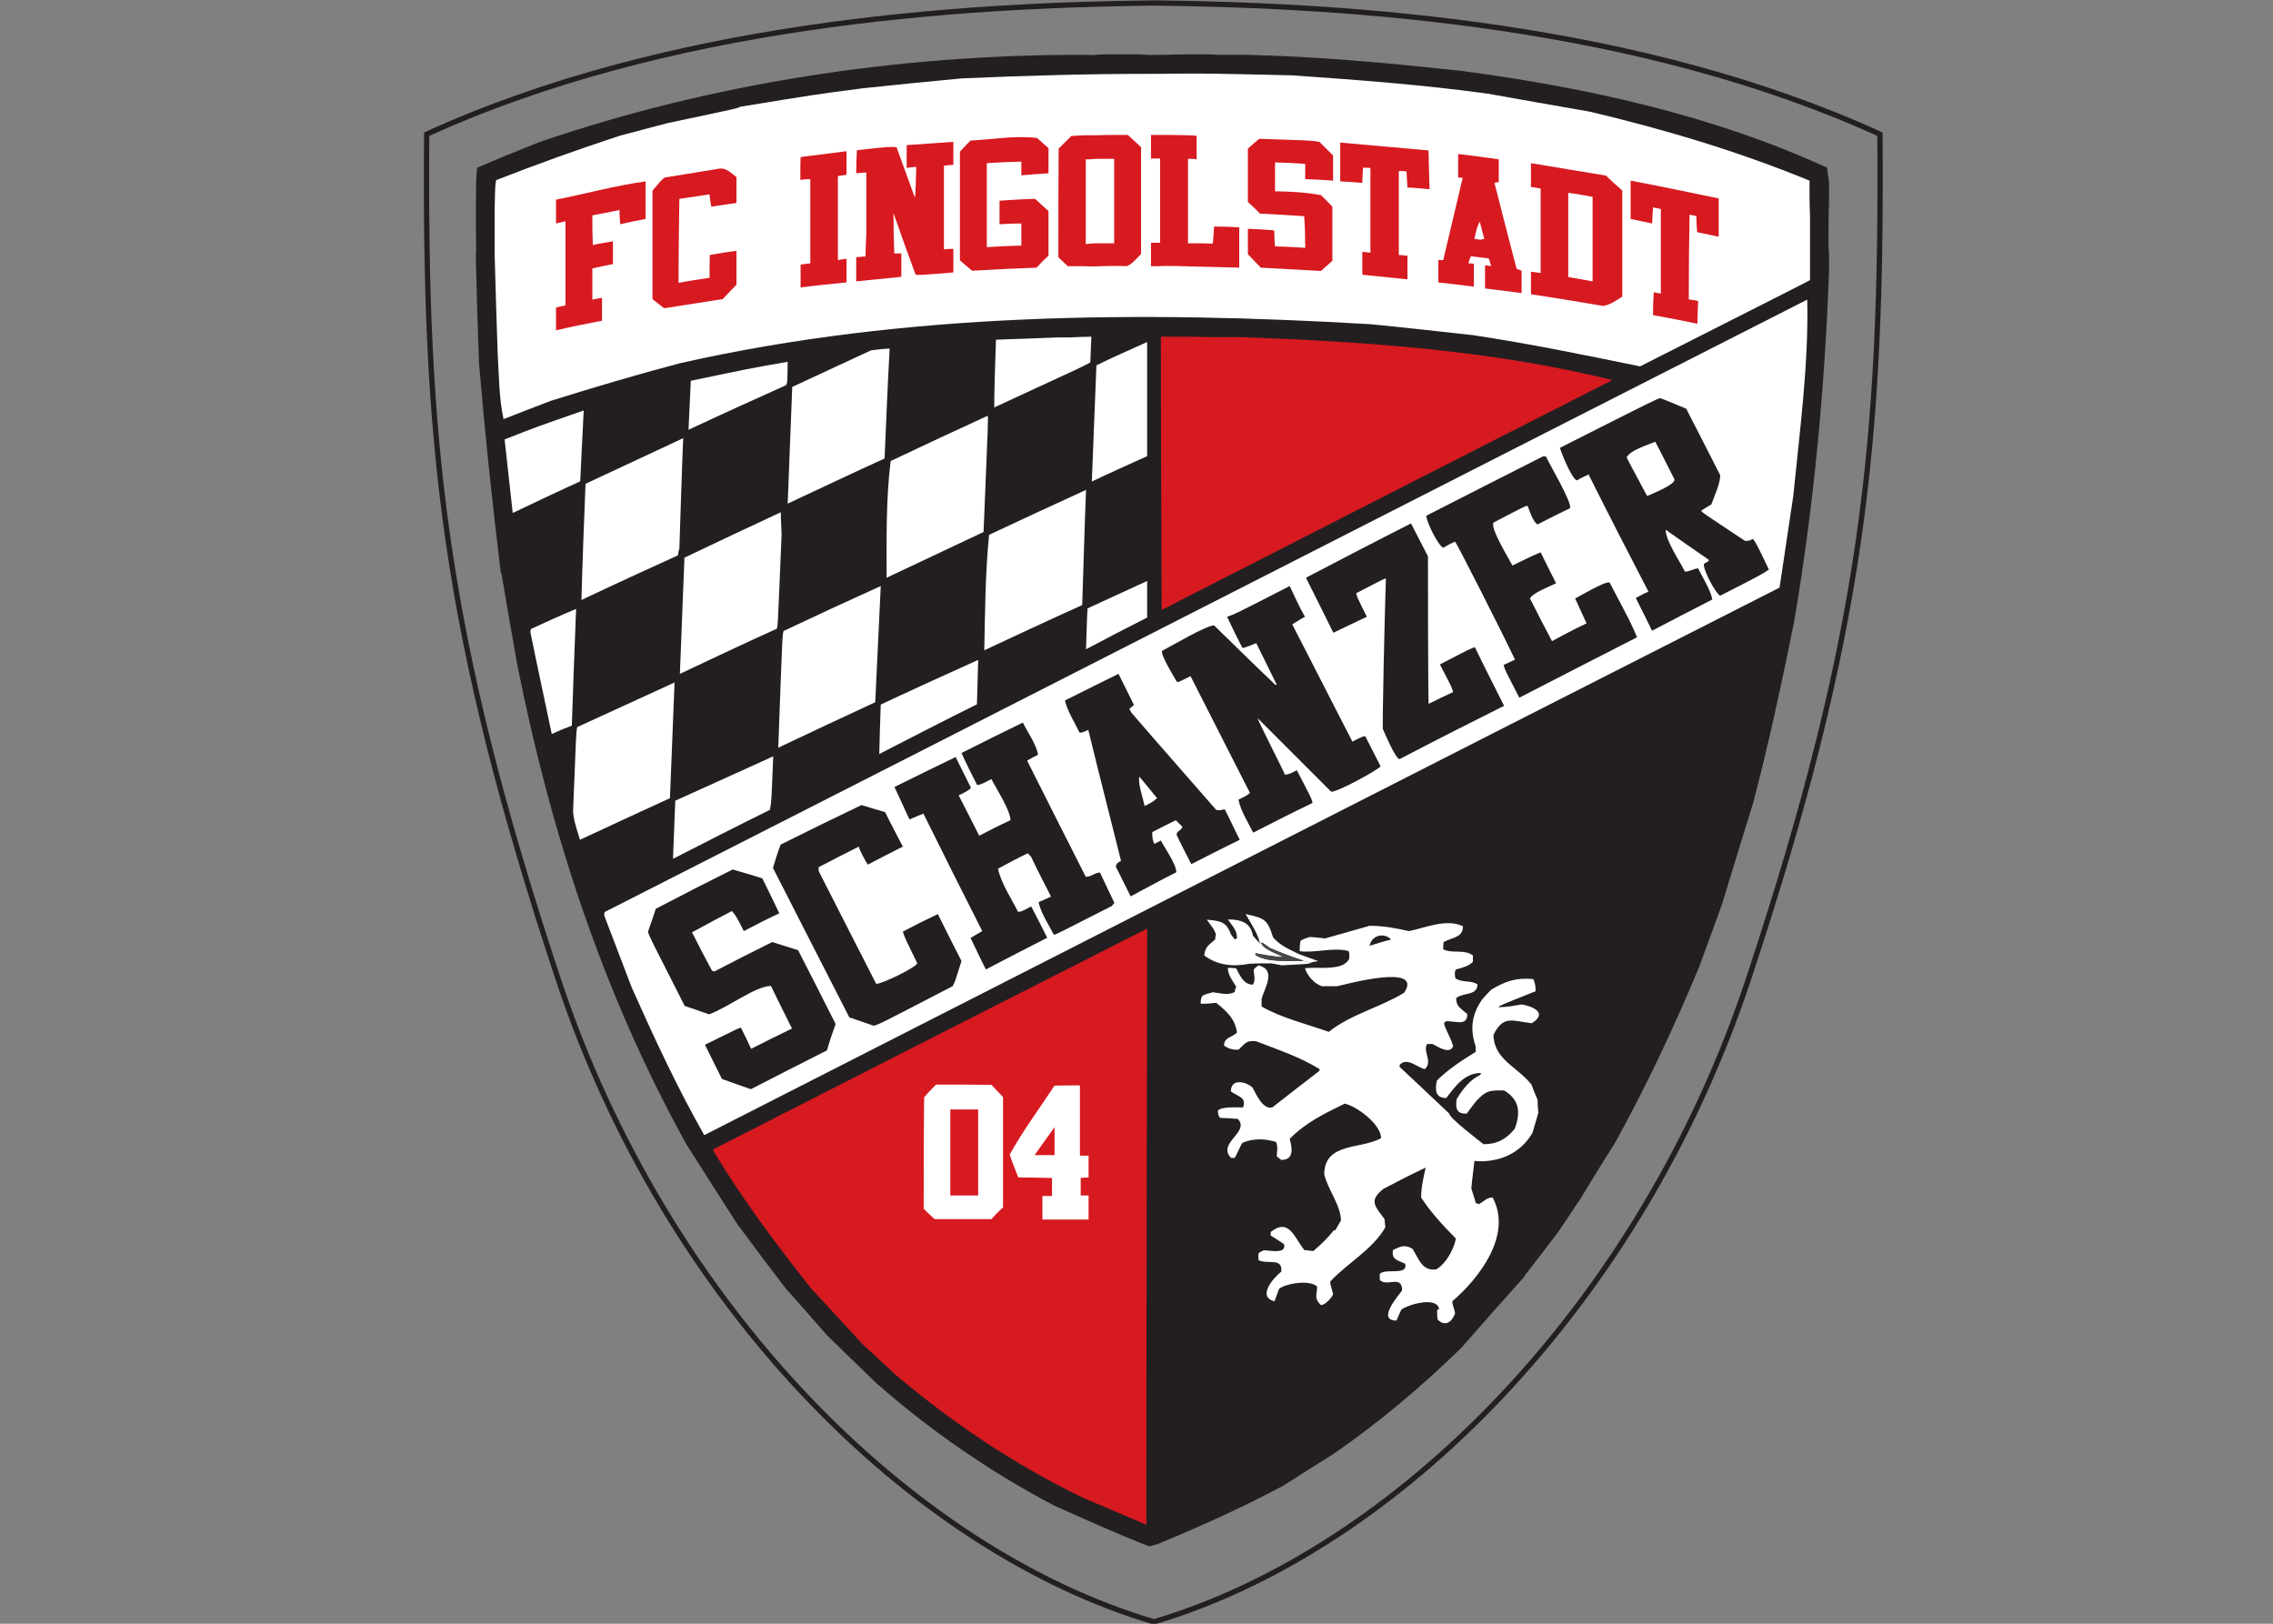 <?xml version="1.0" encoding="UTF-8"?>
<svg xmlns="http://www.w3.org/2000/svg" xmlns:xlink="http://www.w3.org/1999/xlink" width="35pt" height="25pt" viewBox="0 0 35 25" version="1.1">
<rect x="0" y="0" width="35" height="25" fill="#808080" stroke="none"/>
<g id="surface1">
<path style="fill:none;stroke-width:0.318;stroke-linecap:butt;stroke-linejoin:miter;stroke:rgb(13.725%,12.157%,12.549%);stroke-opacity:1;stroke-miterlimit:3.864;" d="M 128.655 418.463 C 124.305 403.78 109.515 389.097 89.993 382.626 C 69.114 375.696 57.666 374.582 39.183 374.719 C 32.574 389.235 31.429 406.467 31.292 418.463 C 31.429 430.476 32.574 447.616 39.183 462.131 C 57.666 462.269 69.114 461.154 89.993 454.225 C 109.515 447.753 124.305 433.147 128.655 418.463 Z M 128.655 418.463 " transform="matrix(0,0.256,0.256,0,-89.358,-7.965)"/>
<path style=" stroke:none;fill-rule:nonzero;fill:rgb(13.725%,12.157%,12.549%);fill-opacity:1;" d="M 7.328 4.004 C 7.328 3.945 7.328 3.887 7.332 3.832 C 7.328 3.621 7.328 3.41 7.328 3.207 C 7.332 2.715 7.332 2.715 7.348 2.582 C 7.664 2.445 7.98 2.316 8.305 2.188 C 10.965 1.277 13.82 0.844 16.641 0.844 C 16.699 0.844 16.766 0.844 16.828 0.848 C 16.895 0.844 16.965 0.836 17.035 0.836 C 17.191 0.836 17.348 0.836 17.508 0.836 C 17.578 0.836 17.648 0.844 17.711 0.848 C 17.781 0.844 17.859 0.844 17.934 0.844 C 18.141 0.836 18.344 0.836 18.551 0.836 C 18.613 0.836 18.676 0.836 18.742 0.844 C 18.824 0.844 18.906 0.844 18.988 0.844 C 19.047 0.844 19.105 0.844 19.168 0.844 C 20.285 0.867 21.41 0.973 22.523 1.094 C 24.43 1.348 26.371 1.773 28.133 2.582 C 28.141 2.652 28.152 2.727 28.164 2.805 C 28.164 2.867 28.164 2.934 28.164 3.004 C 28.164 3.039 28.164 3.07 28.164 3.109 C 28.156 3.305 28.156 3.512 28.156 3.715 C 28.156 3.77 28.156 3.82 28.164 3.879 C 28.164 3.914 28.164 3.949 28.164 3.984 C 28.164 4.043 28.164 4.109 28.164 4.172 C 28.098 5.98 27.93 7.793 27.625 9.578 C 27.438 10.504 27.238 11.441 26.996 12.359 C 26.836 12.879 26.672 13.406 26.512 13.934 C 26.395 14.254 26.277 14.574 26.16 14.898 C 25.773 15.824 25.348 16.73 24.863 17.605 C 24.688 17.883 24.516 18.156 24.348 18.438 C 24.23 18.613 24.113 18.789 23.996 18.965 C 23.562 19.539 23.48 19.625 23.469 19.66 C 23.141 20.023 22.82 20.387 22.5 20.754 C 21.891 21.348 21.234 21.902 20.531 22.387 C 20.273 22.547 20.016 22.711 19.766 22.871 C 19.141 23.207 18.484 23.5 17.828 23.773 C 17.781 23.785 17.742 23.797 17.699 23.809 C 17.207 23.621 16.723 23.398 16.238 23.184 C 15.25 22.664 14.348 22.043 13.504 21.305 C 13.246 21.055 12.988 20.809 12.738 20.562 C 12.523 20.316 12.305 20.07 12.094 19.832 C 11.492 19.047 11.398 18.895 11.371 18.875 C 11.102 18.457 10.832 18.035 10.566 17.613 C 9.285 15.297 8.48 12.82 7.965 10.234 C 7.73 8.918 7.73 8.832 7.711 8.812 C 7.578 7.734 7.465 6.652 7.375 5.578 C 7.355 5.051 7.34 4.523 7.328 4.004 "/>
<path style=" stroke:none;fill-rule:nonzero;fill:rgb(84.314%,9.804%,12.549%);fill-opacity:1;" d="M 17.664 14.297 C 17.66 17.355 17.652 20.414 17.652 23.477 C 17.324 23.336 16.996 23.195 16.672 23.059 C 15.621 22.547 14.691 21.926 13.797 21.172 C 13.621 21.008 13.445 20.848 13.277 20.691 C 13.012 20.402 12.75 20.117 12.488 19.836 C 11.949 19.152 11.434 18.469 10.984 17.719 C 10.984 17.707 10.984 17.699 10.984 17.695 C 13.207 16.559 15.438 15.426 17.664 14.297 "/>
<path style=" stroke:none;fill-rule:nonzero;fill:rgb(100%,100%,100%);fill-opacity:1;" d="M 20.59 15.184 C 20.508 15.184 20.434 15.184 20.355 15.184 C 20.238 15.148 20.129 15.02 20.094 14.91 C 20.129 14.902 20.164 14.902 20.203 14.902 C 20.262 14.902 20.328 14.902 20.391 14.902 C 20.527 14.898 20.715 14.891 20.777 14.758 C 20.777 14.664 20.777 14.664 20.762 14.641 C 20.508 14.582 20.262 14.676 20.012 14.645 C 20.012 14.586 20.016 14.535 20.027 14.484 C 20.07 14.457 20.117 14.441 20.168 14.426 C 20.238 14.43 20.32 14.438 20.402 14.449 C 20.633 14.383 20.859 14.32 21.09 14.254 C 21.305 14.254 21.484 14.289 21.695 14.336 C 21.949 14.285 22.277 14.137 22.527 14.262 C 22.527 14.438 22.363 14.43 22.23 14.504 C 22.223 14.539 22.223 14.574 22.223 14.617 C 22.371 14.688 22.547 14.609 22.68 14.711 C 22.68 14.738 22.68 14.773 22.68 14.809 C 22.617 14.875 22.512 14.902 22.418 14.926 C 22.398 14.973 22.398 14.973 22.41 15.062 C 22.516 15.133 22.652 15.09 22.75 15.156 C 22.75 15.332 22.539 15.277 22.422 15.367 C 22.422 15.5 22.492 15.523 22.594 15.613 C 22.594 15.805 22.418 15.719 22.266 15.723 C 22.254 15.734 22.242 15.746 22.234 15.758 C 22.27 15.883 22.352 15.996 22.375 16.113 C 22.316 16.238 22.137 16.113 22.059 16.074 C 22.031 16.074 22 16.074 21.973 16.074 C 21.906 16.203 22.066 16.336 21.941 16.461 C 21.809 16.43 21.672 16.273 21.551 16.395 C 21.551 16.406 21.551 16.418 21.555 16.43 C 21.809 16.664 22.059 16.906 22.316 17.145 C 22.316 17.215 22.773 17.559 22.844 17.617 C 23.055 17.617 23.199 17.535 23.324 17.379 C 23.418 17.129 23.398 16.93 23.16 16.789 C 22.941 16.789 22.891 16.781 22.727 16.957 C 22.68 17.016 22.633 17.082 22.586 17.145 C 22.422 17.156 22.41 17.051 22.43 16.922 C 22.527 16.766 22.629 16.629 22.797 16.547 C 22.797 16.535 22.801 16.523 22.809 16.52 C 22.551 16.52 22.41 16.723 22.27 16.906 C 22.102 16.906 22.094 16.781 22.125 16.637 C 22.301 16.461 22.504 16.332 22.723 16.195 C 22.723 16.168 22.723 16.137 22.723 16.113 C 22.633 15.844 22.66 15.625 22.82 15.391 C 22.867 15.336 22.914 15.285 22.961 15.238 C 23.188 15.102 23.352 15.051 23.609 15.074 C 23.641 15.137 23.645 15.191 23.645 15.262 C 23.105 15.477 23.105 15.477 23.07 15.508 C 23.195 15.508 23.312 15.484 23.434 15.465 C 23.629 15.5 23.828 15.605 23.586 15.754 C 23.289 15.719 23.148 15.625 22.996 15.934 C 23.008 16.32 23.359 16.418 23.582 16.699 C 23.609 16.777 23.641 16.852 23.676 16.934 C 23.676 17 23.68 17.062 23.688 17.133 C 23.656 17.234 23.629 17.34 23.598 17.441 C 23.41 17.766 23.07 17.906 22.703 17.875 C 22.688 18.016 22.668 18.156 22.656 18.297 C 22.68 18.375 22.703 18.449 22.727 18.527 C 22.742 18.527 22.762 18.531 22.777 18.539 C 22.855 18.492 22.891 18.438 22.984 18.438 C 23.293 19.012 22.777 19.68 22.363 20.035 C 22.363 20.094 22.395 20.152 22.406 20.219 C 22.359 20.355 22.254 20.434 22.137 20.316 C 22.129 20.262 22.129 20.219 22.129 20.172 C 22.137 20.164 22.148 20.156 22.16 20.156 C 22.129 19.953 21.68 20.086 21.578 20.164 C 21.551 20.219 21.527 20.273 21.504 20.332 C 21.184 20.332 21.551 19.93 21.59 19.867 C 21.59 19.621 21.355 19.82 21.246 19.707 C 21.246 19.672 21.246 19.645 21.246 19.613 C 21.34 19.52 21.684 19.648 21.637 19.457 C 21.508 19.398 21.426 19.391 21.449 19.246 C 21.562 19.191 21.633 19.156 21.75 19.227 C 21.855 19.398 21.902 19.574 22.117 19.543 C 22.266 19.457 22.387 19.234 22.418 19.07 C 22.223 18.871 22.035 18.672 21.883 18.438 C 21.883 18.281 21.918 18.129 21.953 17.977 C 21.73 18.082 21.516 18.191 21.301 18.305 C 21.078 18.484 21.164 18.562 21.32 18.77 C 21.32 18.812 21.328 18.852 21.332 18.895 C 21.141 19.234 20.75 19.445 20.484 19.73 C 20.484 19.801 20.516 19.859 20.527 19.926 C 20.508 19.984 20.402 20.094 20.34 20.094 C 20.227 19.984 20.281 19.938 20.281 19.809 C 20.176 19.703 19.809 19.754 19.695 19.844 C 19.672 19.906 19.648 19.969 19.625 20.035 C 19.352 19.969 19.609 19.672 19.73 19.578 C 19.75 19.355 19.52 19.473 19.379 19.402 C 19.375 19.273 19.367 19.297 19.461 19.25 C 19.551 19.25 19.809 19.316 19.773 19.156 C 19.703 19.109 19.633 19.062 19.566 19.023 C 19.566 19.004 19.566 18.988 19.566 18.969 C 19.844 18.75 19.922 19.035 20.082 19.246 C 20.133 19.25 20.176 19.258 20.223 19.262 C 20.332 19.168 20.449 19.059 20.539 18.941 C 20.543 18.941 20.551 18.941 20.562 18.941 C 20.59 18.887 20.621 18.84 20.648 18.793 C 20.648 18.562 20.449 18.32 20.391 18.082 C 20.391 17.582 20.965 17.699 21.266 17.523 C 21.266 17.316 20.906 17.039 20.707 16.992 C 20.398 17.141 20.098 17.289 19.859 17.535 C 19.895 17.664 19.934 17.859 19.73 17.859 C 19.707 17.84 19.684 17.824 19.66 17.805 C 19.66 17.734 19.684 17.652 19.648 17.582 C 19.48 17.531 19.305 17.523 19.133 17.594 C 19.094 17.648 19.051 17.766 19.012 17.828 C 18.992 17.828 18.977 17.828 18.957 17.828 C 18.73 17.602 19.258 17.426 19.059 17.227 C 18.965 17.219 18.875 17.215 18.789 17.211 C 18.758 17.18 18.754 17.141 18.754 17.098 C 18.816 17.035 19.047 17.051 19.141 17.051 C 19.191 16.895 19.086 16.895 18.953 16.805 C 18.953 16.602 19.176 16.648 19.285 16.742 C 19.34 16.836 19.438 17.086 19.59 17.051 C 19.832 16.863 20.07 16.676 20.316 16.488 C 20.316 16.477 20.316 16.465 20.32 16.461 C 20.016 16.273 19.672 16.16 19.34 16.031 C 19.191 16.016 19.176 16.062 19.074 16.16 C 18.988 16.168 18.918 16.148 18.848 16.098 C 18.848 15.961 18.988 15.973 19.047 15.895 C 19.016 15.684 18.895 15.578 18.73 15.441 C 18.672 15.438 18.617 15.461 18.488 15.453 C 18.488 15.301 18.531 15.324 18.676 15.277 C 18.789 15.289 18.91 15.332 19.012 15.273 C 19.016 15.242 19.023 15.215 19.035 15.191 C 18.98 15.102 18.906 15.008 18.906 14.902 C 18.945 14.902 18.988 14.902 19.035 14.91 C 19.094 15.016 19.145 15.16 19.293 15.16 C 19.34 15.074 19.305 15.02 19.305 14.926 C 19.328 14.902 19.352 14.879 19.379 14.863 C 19.66 14.934 19.473 15.207 19.426 15.379 C 19.426 15.414 19.426 15.453 19.426 15.496 C 19.727 15.672 20.133 15.77 20.461 15.887 C 20.797 15.617 21.258 15.508 21.621 15.285 C 21.938 14.809 20.637 15.18 20.59 15.184 "/>
<path style=" stroke:none;fill-rule:nonzero;fill:rgb(100%,100%,100%);fill-opacity:1;" d="M 14.414 16.699 C 14.352 16.762 14.289 16.824 14.23 16.895 C 14.223 17.465 14.223 18.035 14.223 18.609 C 14.273 18.664 14.328 18.711 14.391 18.77 C 14.68 18.77 14.973 18.77 15.266 18.77 C 15.324 18.707 15.379 18.648 15.445 18.59 C 15.445 18.023 15.445 17.457 15.445 16.891 C 15.379 16.824 15.324 16.762 15.266 16.703 C 14.98 16.699 14.695 16.699 14.414 16.699 Z M 14.633 17.082 C 14.773 17.082 14.914 17.082 15.062 17.082 C 15.062 17.52 15.062 17.961 15.062 18.406 C 14.914 18.406 14.773 18.406 14.633 18.406 C 14.633 17.961 14.633 17.52 14.633 17.082 Z M 14.633 17.082 "/>
<path style=" stroke:none;fill-rule:nonzero;fill:rgb(100%,100%,100%);fill-opacity:1;" d="M 10.844 17.477 C 10.426 16.742 10.07 15.973 9.727 15.203 C 9.586 14.832 9.445 14.465 9.305 14.098 C 9.305 14.078 9.305 14.062 9.309 14.043 C 15.488 10.902 21.648 7.754 27.828 4.613 C 27.852 5.605 27.711 6.648 27.613 7.637 C 27.543 8.105 27.473 8.574 27.402 9.047 C 21.871 11.855 16.367 14.664 10.844 17.477 "/>
<path style=" stroke:none;fill-rule:nonzero;fill:rgb(13.725%,12.157%,12.549%);fill-opacity:1;" d="M 11.562 16.77 C 11.41 16.719 11.266 16.664 11.117 16.613 C 11.031 16.438 10.941 16.262 10.855 16.086 C 11.383 15.824 11.383 15.824 11.41 15.824 C 11.461 15.926 11.516 16.039 11.566 16.148 C 11.773 16.043 11.984 15.938 12.195 15.836 C 12.082 15.613 11.977 15.395 11.871 15.18 C 11.637 15.18 11.195 15.52 10.918 15.617 C 10.789 15.57 10.668 15.531 10.543 15.488 C 10.012 14.445 10.012 14.445 9.977 14.348 C 10.02 14.227 10.059 14.109 10.098 13.992 C 10.492 13.785 10.883 13.586 11.281 13.387 C 11.434 13.43 11.586 13.477 11.738 13.523 C 11.824 13.699 11.914 13.879 12 14.062 C 11.812 14.148 11.633 14.242 11.453 14.336 C 11.41 14.25 11.34 14.098 11.27 14.027 C 11.066 14.133 10.859 14.242 10.656 14.355 C 10.754 14.551 10.859 14.75 10.965 14.949 C 10.977 14.949 10.988 14.949 11 14.957 C 11.293 14.805 11.59 14.652 11.891 14.504 C 12.02 14.547 12.152 14.586 12.289 14.629 C 12.48 15.004 12.676 15.383 12.867 15.766 C 12.82 15.898 12.773 16.031 12.734 16.172 C 12.34 16.371 11.949 16.57 11.562 16.77 "/>
<path style=" stroke:none;fill-rule:nonzero;fill:rgb(13.725%,12.157%,12.549%);fill-opacity:1;" d="M 13.453 15.793 C 13.324 15.746 13.199 15.707 13.078 15.664 C 12.688 14.898 12.293 14.133 11.902 13.363 C 11.938 13.242 11.977 13.117 12.02 13.004 C 12.434 12.797 12.848 12.594 13.266 12.395 C 13.383 12.43 13.504 12.469 13.629 12.504 C 13.715 12.68 13.809 12.855 13.902 13.035 C 13.723 13.125 13.539 13.219 13.363 13.312 C 13.324 13.258 13.242 13.102 13.223 13.035 C 13.012 13.141 12.809 13.246 12.605 13.352 C 12.605 13.371 12.605 13.395 12.609 13.418 C 12.902 13.992 13.195 14.57 13.492 15.148 C 13.586 15.148 14.09 14.902 14.125 14.832 C 13.934 14.441 13.934 14.441 13.902 14.344 C 14.078 14.25 14.258 14.16 14.441 14.074 C 14.559 14.312 14.68 14.551 14.805 14.797 C 14.703 15.121 14.703 15.121 14.668 15.184 C 13.547 15.766 13.547 15.766 13.453 15.793 "/>
<path style=" stroke:none;fill-rule:nonzero;fill:rgb(13.725%,12.157%,12.549%);fill-opacity:1;" d="M 15.18 14.926 C 15.098 14.762 15.02 14.598 14.945 14.441 C 15.004 14.406 15.062 14.371 15.125 14.336 C 14.82 13.734 14.516 13.129 14.219 12.527 C 14.145 12.559 14.07 12.586 14.004 12.617 C 13.926 12.453 13.852 12.281 13.773 12.117 C 14.086 11.961 14.398 11.809 14.715 11.656 C 14.793 11.809 14.867 11.965 14.949 12.125 C 14.949 12.16 14.793 12.23 14.762 12.246 C 14.867 12.453 14.973 12.656 15.078 12.867 C 15.238 12.785 15.395 12.703 15.559 12.629 C 15.559 12.477 15.344 12.148 15.266 11.996 C 15.227 12.012 15.078 12.102 15.043 12.082 C 14.961 11.918 14.879 11.758 14.805 11.594 C 15.121 11.434 15.438 11.277 15.75 11.125 C 15.82 11.27 15.957 11.457 15.984 11.621 C 15.926 11.648 15.867 11.68 15.816 11.711 C 16.113 12.305 16.414 12.898 16.719 13.5 C 16.805 13.5 16.859 13.434 16.938 13.434 C 17.008 13.586 17.086 13.746 17.16 13.902 C 17.145 13.914 17.133 13.934 17.121 13.949 C 16.254 14.391 16.254 14.391 16.227 14.391 C 16.145 14.23 16.031 14.066 15.992 13.891 C 16.055 13.863 16.121 13.832 16.184 13.805 C 16.078 13.598 15.973 13.395 15.875 13.188 C 15.855 13.172 15.84 13.152 15.828 13.137 C 15.668 13.211 15.52 13.293 15.367 13.375 C 15.418 13.605 15.57 13.828 15.676 14.039 C 15.746 14.039 15.816 13.984 15.879 13.957 C 15.961 14.113 16.043 14.273 16.125 14.438 C 15.809 14.598 15.496 14.762 15.18 14.926 "/>
<path style=" stroke:none;fill-rule:nonzero;fill:rgb(100%,100%,100%);fill-opacity:1;" d="M 19.402 14.527 C 19.41 14.527 19.414 14.527 19.422 14.527 C 19.469 14.621 19.668 14.688 19.766 14.734 C 19.621 14.734 19.48 14.703 19.332 14.676 C 19.332 14.68 19.332 14.691 19.332 14.703 C 19.516 14.828 19.863 14.785 20.07 14.797 C 20.105 14.805 20.145 14.809 20.191 14.82 C 20.164 14.84 20.164 14.84 19.734 14.863 C 19.68 14.852 19.625 14.84 19.574 14.832 C 19.457 14.832 19.34 14.832 19.227 14.84 C 18.988 14.887 18.746 14.863 18.543 14.711 C 18.559 14.574 18.605 14.559 18.711 14.465 C 18.711 14.438 18.719 14.406 18.723 14.383 C 18.688 14.301 18.688 14.301 18.582 14.16 C 18.801 14.18 18.883 14.191 18.957 14.391 C 18.977 14.414 18.992 14.438 19.016 14.465 C 19.023 14.457 19.035 14.453 19.047 14.445 C 19.047 14.32 18.98 14.262 18.906 14.156 C 19.105 14.156 19.258 14.203 19.293 14.406 C 19.328 14.445 19.363 14.488 19.402 14.527 "/>
<path style=" stroke:none;fill-rule:nonzero;fill:rgb(100%,100%,100%);fill-opacity:1;" d="M 20.191 14.82 C 20.145 14.809 20.105 14.805 20.07 14.797 C 20.07 14.781 19.875 14.738 19.551 14.594 C 19.508 14.562 19.469 14.535 19.434 14.512 C 19.426 14.516 19.422 14.523 19.422 14.527 C 19.414 14.527 19.41 14.527 19.402 14.527 C 19.367 14.371 19.262 14.215 19.18 14.074 C 19.473 14.137 19.516 14.156 19.602 14.43 C 19.707 14.559 19.863 14.621 20.004 14.691 C 20.098 14.727 20.203 14.762 20.297 14.797 C 20.258 14.805 20.223 14.809 20.191 14.82 "/>
<path style=" stroke:none;fill-rule:nonzero;fill:rgb(28.235%,27.843%,28.627%);fill-opacity:1;" d="M 19.422 14.527 C 19.422 14.523 19.426 14.516 19.434 14.512 C 19.469 14.535 19.508 14.562 19.551 14.594 C 19.875 14.738 20.07 14.781 20.07 14.797 C 19.863 14.785 19.516 14.828 19.332 14.703 C 19.332 14.691 19.332 14.68 19.332 14.676 C 19.48 14.703 19.621 14.734 19.766 14.734 C 19.668 14.688 19.469 14.621 19.422 14.527 "/>
<path style=" stroke:none;fill-rule:evenodd;fill:rgb(13.725%,12.157%,12.549%);fill-opacity:1;" d="M 21.09 14.562 C 21.117 14.406 21.305 14.348 21.422 14.465 C 21.309 14.492 21.199 14.527 21.09 14.562 "/>
<path style=" stroke:none;fill-rule:nonzero;fill:rgb(13.725%,12.157%,12.549%);fill-opacity:1;" d="M 17.223 10.375 C 16.949 10.512 16.672 10.645 16.398 10.785 C 16.438 10.953 16.547 11.121 16.621 11.277 C 16.656 11.285 16.656 11.281 16.758 11.238 C 16.922 11.914 17.094 12.582 17.262 13.254 C 17.203 13.285 17.203 13.285 17.18 13.34 C 17.254 13.492 17.332 13.641 17.41 13.801 C 17.645 13.676 17.871 13.551 18.113 13.43 C 18.113 13.305 17.934 13.055 17.875 12.941 C 17.84 12.961 17.805 12.977 17.773 12.992 C 17.746 12.922 17.746 12.926 17.742 12.812 C 17.859 12.75 17.984 12.688 18.105 12.629 C 18.141 12.664 18.172 12.695 18.207 12.73 C 18.191 12.789 18.117 12.793 18.117 12.852 C 18.188 13.004 18.266 13.152 18.344 13.305 C 18.59 13.18 18.84 13.051 19.09 12.93 C 19.008 12.77 18.938 12.613 18.859 12.461 C 18.797 12.469 18.789 12.484 18.727 12.469 C 18.289 11.965 17.848 11.469 17.422 10.973 C 17.41 10.949 17.395 10.93 17.391 10.914 C 17.414 10.891 17.438 10.875 17.461 10.855 C 17.379 10.691 17.301 10.535 17.223 10.375 Z M 17.543 11.957 C 17.637 12.066 17.727 12.18 17.816 12.289 C 17.742 12.352 17.742 12.352 17.625 12.41 C 17.602 12.293 17.52 12.066 17.543 11.957 Z M 17.543 11.957 "/>
<path style=" stroke:none;fill-rule:nonzero;fill:rgb(100%,100%,100%);fill-opacity:1;" d="M 10.363 13.223 C 10.375 12.922 10.387 12.621 10.398 12.328 C 10.902 12.102 11.406 11.871 11.906 11.645 C 11.879 12.34 11.879 12.34 11.855 12.469 C 11.355 12.715 10.859 12.969 10.363 13.223 "/>
<path style=" stroke:none;fill-rule:nonzero;fill:rgb(100%,100%,100%);fill-opacity:1;" d="M 8.93 12.93 C 8.84 12.633 8.84 12.633 8.824 12.5 C 8.871 11.293 8.871 11.293 8.887 11.195 C 9.387 10.965 9.883 10.738 10.387 10.508 C 10.363 11.102 10.34 11.691 10.316 12.289 C 9.855 12.5 9.391 12.715 8.93 12.93 "/>
<path style=" stroke:none;fill-rule:nonzero;fill:rgb(13.725%,12.157%,12.549%);fill-opacity:1;" d="M 19.297 12.82 C 19.215 12.656 19.105 12.488 19.07 12.312 C 19.203 12.246 19.203 12.246 19.246 12.207 C 18.941 11.605 18.637 11.008 18.332 10.41 C 18.145 10.504 18.145 10.504 18.121 10.496 C 18.086 10.434 17.863 10.078 17.895 10.02 C 17.992 9.973 18.625 9.598 18.699 9.633 C 19.012 9.938 19.32 10.242 19.637 10.543 C 19.645 10.543 19.648 10.543 19.66 10.543 C 19.555 10.328 19.449 10.113 19.344 9.902 C 19.156 9.977 19.156 9.977 19.129 9.973 C 19.047 9.812 18.969 9.656 18.895 9.496 C 19.012 9.457 19.012 9.457 19.859 9.023 C 19.934 9.18 20.004 9.34 20.094 9.496 C 20.027 9.531 19.965 9.574 19.898 9.613 C 20.203 10.211 20.516 10.812 20.824 11.418 C 20.988 11.336 20.988 11.336 21.023 11.336 C 21.102 11.488 21.176 11.637 21.258 11.797 C 21.258 11.832 20.574 12.211 20.496 12.188 C 20.117 11.809 19.742 11.434 19.367 11.059 C 19.367 11.094 19.758 11.855 19.785 11.926 C 19.852 11.926 19.906 11.891 19.969 11.859 C 20.199 12.301 20.199 12.301 20.211 12.363 C 19.898 12.512 19.602 12.664 19.297 12.82 "/>
<path style=" stroke:none;fill-rule:nonzero;fill:rgb(13.725%,12.157%,12.549%);fill-opacity:1;" d="M 21.34 8.91 C 21.32 8.906 21.32 8.906 20.883 9.133 C 20.895 9.191 20.895 9.191 21.047 9.496 C 20.871 9.578 20.703 9.66 20.531 9.742 C 20.391 9.457 20.25 9.176 20.109 8.895 C 20.648 8.613 21.188 8.332 21.727 8.059 C 21.812 8.227 21.902 8.398 21.988 8.566 C 21.988 8.66 21.988 10.844 22 10.836 C 22.125 10.773 22.246 10.715 22.375 10.656 C 22.359 10.59 22.359 10.59 22.172 10.23 C 22.645 9.984 22.645 9.984 22.711 9.965 C 22.855 10.266 23.008 10.562 23.16 10.867 C 22.621 11.137 22.082 11.41 21.551 11.688 C 21.492 11.688 21.32 11.289 21.293 11.223 C 21.285 11.113 21.32 9.508 21.34 8.91 "/>
<path style=" stroke:none;fill-rule:nonzero;fill:rgb(100%,100%,100%);fill-opacity:1;" d="M 13.539 11.609 C 13.547 11.352 13.551 11.102 13.562 10.848 C 14.062 10.613 14.559 10.387 15.062 10.16 C 15.055 10.387 15.051 10.613 15.043 10.844 C 14.539 11.094 14.039 11.352 13.539 11.609 "/>
<path style=" stroke:none;fill-rule:nonzero;fill:rgb(100%,100%,100%);fill-opacity:1;" d="M 11.984 11.512 C 12.047 9.773 12.047 9.773 12.066 9.715 C 12.562 9.48 13.059 9.25 13.562 9.023 C 13.535 9.621 13.504 10.215 13.477 10.812 C 12.977 11.043 12.48 11.277 11.984 11.512 "/>
<path style=" stroke:none;fill-rule:nonzero;fill:rgb(100%,100%,100%);fill-opacity:1;" d="M 8.496 11.301 C 8.387 10.777 8.273 10.258 8.168 9.738 C 8.168 9.719 8.168 9.703 8.176 9.684 C 8.402 9.578 8.637 9.473 8.871 9.375 C 8.848 9.973 8.824 10.566 8.805 11.172 C 8.699 11.211 8.598 11.254 8.496 11.301 "/>
<path style=" stroke:none;fill-rule:nonzero;fill:rgb(85.098%,85.882%,86.275%);fill-opacity:1;" d="M 22 10.836 C 21.988 10.844 21.996 10.777 22 10.836 "/>
<path style=" stroke:none;fill-rule:nonzero;fill:rgb(13.725%,12.157%,12.549%);fill-opacity:1;" d="M 23.395 10.742 C 23.176 10.32 23.176 10.32 23.152 10.238 C 23.211 10.211 23.27 10.184 23.328 10.156 C 23.125 9.727 22.434 8.367 22.406 8.34 C 22.34 8.367 22.281 8.398 22.223 8.434 C 22.141 8.391 21.977 8.062 21.961 7.941 C 22.559 7.637 23.152 7.332 23.758 7.027 C 23.77 7.027 23.785 7.027 23.805 7.027 C 23.855 7.145 24.207 7.73 24.176 7.824 C 24.008 7.906 23.84 7.988 23.676 8.074 C 23.605 8.039 23.551 7.859 23.523 7.789 C 23.488 7.789 23.488 7.789 22.996 8.047 C 22.949 8.141 23.234 8.602 23.289 8.707 C 23.43 8.637 23.574 8.566 23.723 8.504 C 23.797 8.66 23.879 8.816 23.961 8.98 C 23.867 9.027 23.598 9.129 23.559 9.215 C 23.668 9.434 23.781 9.648 23.898 9.871 C 24.07 9.777 24.246 9.684 24.43 9.598 C 24.371 9.469 24.312 9.34 24.254 9.215 C 24.324 9.18 24.723 8.941 24.785 8.969 C 25.125 9.613 25.125 9.613 25.207 9.812 C 24.598 10.121 23.996 10.434 23.395 10.742 "/>
<path style=" stroke:none;fill-rule:nonzero;fill:rgb(100%,100%,100%);fill-opacity:1;" d="M 10.469 10.375 C 10.492 9.777 10.516 9.18 10.539 8.586 C 11.031 8.352 11.527 8.117 12.023 7.887 C 12.023 8 12.031 8.109 12.035 8.223 C 11.977 9.645 11.977 9.645 11.961 9.68 C 11.461 9.906 10.965 10.141 10.469 10.375 "/>
<path style=" stroke:none;fill-rule:nonzero;fill:rgb(100%,100%,100%);fill-opacity:1;" d="M 15.156 10.012 C 15.168 9.426 15.172 8.816 15.23 8.234 C 15.727 8 16.227 7.77 16.723 7.543 C 16.699 8.133 16.684 8.727 16.664 9.316 C 16.16 9.543 15.66 9.777 15.156 10.012 "/>
<path style=" stroke:none;fill-rule:nonzero;fill:rgb(100%,100%,100%);fill-opacity:1;" d="M 17.664 8.945 C 17.664 9.133 17.664 9.32 17.664 9.508 C 17.348 9.668 17.031 9.832 16.723 9.996 C 16.73 9.785 16.734 9.574 16.746 9.367 C 17.051 9.227 17.355 9.086 17.664 8.945 "/>
<path style=" stroke:none;fill-rule:nonzero;fill:rgb(13.725%,12.157%,12.549%);fill-opacity:1;" d="M 25.566 6.129 C 25.492 6.152 25.488 6.152 24.02 6.895 C 24.043 6.977 24.211 7.395 24.285 7.395 C 24.34 7.359 24.402 7.336 24.461 7.305 C 24.762 7.906 25.07 8.508 25.383 9.109 C 25.316 9.137 25.254 9.172 25.188 9.207 C 25.27 9.367 25.355 9.539 25.438 9.711 C 25.75 9.547 26.055 9.391 26.367 9.23 C 26.336 9.074 26.219 8.898 26.148 8.75 C 26.074 8.758 26.016 8.801 25.945 8.801 C 25.863 8.637 25.648 8.324 25.648 8.156 C 25.867 8.309 26.086 8.465 26.309 8.617 C 26.309 8.621 26.309 8.629 26.309 8.641 C 26.285 8.652 26.262 8.668 26.238 8.68 C 26.215 8.762 26.422 9.145 26.488 9.172 C 27.113 8.852 27.113 8.852 27.238 8.77 C 27.051 8.379 27.051 8.379 26.992 8.297 C 26.934 8.324 26.938 8.328 26.871 8.328 C 26.211 7.891 26.211 7.891 26.195 7.863 C 26.246 7.828 26.297 7.797 26.352 7.766 C 26.395 7.637 26.488 7.457 26.488 7.316 C 26.312 6.973 26.141 6.633 25.965 6.293 C 25.828 6.234 25.695 6.18 25.566 6.129 Z M 25.488 6.801 C 25.59 6.992 25.684 7.188 25.785 7.383 C 25.785 7.469 25.445 7.598 25.363 7.637 C 25.258 7.438 25.148 7.242 25.047 7.043 C 25.102 6.93 25.371 6.852 25.488 6.801 Z M 25.488 6.801 "/>
<path style=" stroke:none;fill-rule:nonzero;fill:rgb(84.314%,9.804%,12.549%);fill-opacity:1;" d="M 17.922 5.184 C 18.176 5.184 18.426 5.184 18.676 5.191 C 18.758 5.191 18.848 5.191 18.934 5.191 C 19 5.191 19.062 5.191 19.133 5.191 C 21.035 5.262 22.965 5.391 24.828 5.852 C 22.512 7.027 20.199 8.211 17.887 9.391 C 17.883 7.988 17.875 6.582 17.875 5.184 C 17.887 5.184 17.906 5.184 17.922 5.184 "/>
<path style=" stroke:none;fill-rule:nonzero;fill:rgb(100%,100%,100%);fill-opacity:1;" d="M 8.953 9.238 C 8.969 8.645 8.992 8.047 9.016 7.449 C 9.516 7.215 10.02 6.98 10.52 6.746 C 10.496 7.316 10.48 7.883 10.461 8.449 C 10.449 8.48 10.445 8.516 10.438 8.551 C 9.941 8.777 9.445 9.004 8.953 9.238 "/>
<path style=" stroke:none;fill-rule:nonzero;fill:rgb(100%,100%,100%);fill-opacity:1;" d="M 13.652 8.895 C 13.652 8.309 13.641 7.676 13.715 7.098 C 14.211 6.863 14.711 6.629 15.207 6.402 C 15.219 6.426 15.219 6.426 15.145 8.191 C 14.645 8.426 14.148 8.66 13.652 8.895 "/>
<path style=" stroke:none;fill-rule:nonzero;fill:rgb(100%,100%,100%);fill-opacity:1;" d="M 7.895 7.898 C 7.852 7.52 7.812 7.141 7.77 6.766 C 8.246 6.578 8.246 6.578 8.988 6.32 C 8.969 6.684 8.953 7.047 8.934 7.41 C 8.586 7.57 8.238 7.734 7.895 7.898 "/>
<path style=" stroke:none;fill-rule:nonzero;fill:rgb(100%,100%,100%);fill-opacity:1;" d="M 12.129 7.754 C 12.152 7.152 12.176 6.555 12.199 5.957 C 12.605 5.77 13.008 5.582 13.41 5.395 C 13.504 5.383 13.598 5.371 13.699 5.367 C 13.668 5.93 13.645 6.488 13.621 7.059 C 13.125 7.285 12.629 7.52 12.129 7.754 "/>
<path style=" stroke:none;fill-rule:nonzero;fill:rgb(100%,100%,100%);fill-opacity:1;" d="M 17.664 5.266 C 17.664 5.852 17.664 6.438 17.664 7.023 C 17.379 7.152 17.09 7.281 16.812 7.414 C 16.836 6.816 16.859 6.219 16.883 5.625 C 17.137 5.5 17.402 5.383 17.664 5.266 "/>
<path style=" stroke:none;fill-rule:nonzero;fill:rgb(100%,100%,100%);fill-opacity:1;" d="M 10.602 6.617 C 10.613 6.367 10.625 6.113 10.637 5.863 C 11.527 5.676 11.527 5.676 12.129 5.57 C 12.125 5.887 12.125 5.887 12.105 5.93 C 11.602 6.156 11.102 6.383 10.602 6.617 "/>
<path style=" stroke:none;fill-rule:nonzero;fill:rgb(100%,100%,100%);fill-opacity:1;" d="M 7.617 3.926 C 7.617 3.688 7.617 3.445 7.617 3.207 C 7.625 2.84 7.625 2.84 7.641 2.773 C 8.27 2.527 8.898 2.301 9.543 2.09 C 9.789 2.023 10.035 1.961 10.281 1.895 C 11.375 1.664 11.375 1.664 11.391 1.645 C 12.539 1.457 12.539 1.457 13.289 1.359 C 13.793 1.305 14.301 1.254 14.809 1.207 C 15.773 1.164 16.746 1.137 17.711 1.137 C 17.766 1.137 17.812 1.137 17.863 1.137 C 18.555 1.129 18.555 1.129 19.898 1.16 C 20.902 1.23 21.906 1.305 22.902 1.441 C 23.43 1.535 23.957 1.629 24.48 1.719 C 25.645 1.996 26.758 2.328 27.863 2.781 C 27.863 2.961 27.863 3.145 27.871 3.328 C 27.871 3.41 27.871 3.492 27.871 3.574 C 27.871 3.688 27.871 3.797 27.871 3.914 C 27.871 3.969 27.871 4.254 27.871 4.312 C 27.871 4.32 26.113 5.203 25.254 5.641 C 24.398 5.465 23.539 5.289 22.68 5.16 C 22.152 5.102 21.633 5.043 21.109 4.992 C 17.578 4.785 13.961 4.805 10.48 5.59 C 9.809 5.766 9.141 5.965 8.48 6.172 C 8.234 6.266 7.992 6.359 7.754 6.453 C 7.684 6.145 7.684 5.781 7.664 5.465 C 7.648 4.949 7.629 4.438 7.617 3.926 "/>
<path style=" stroke:none;fill-rule:nonzero;fill:rgb(100%,100%,100%);fill-opacity:1;" d="M 16.312 5.195 C 16.367 5.195 16.418 5.195 16.473 5.195 C 16.582 5.191 16.695 5.184 16.805 5.184 C 16.801 5.312 16.793 5.441 16.789 5.578 C 16.707 5.629 16.707 5.629 15.309 6.273 C 15.312 5.922 15.324 5.578 15.336 5.23 C 15.66 5.219 15.984 5.207 16.312 5.195 "/>
<path style=" stroke:none;fill-rule:nonzero;fill:rgb(84.314%,9.804%,12.549%);fill-opacity:1;" d="M 8.707 3.68 C 8.707 3.586 8.707 3.492 8.707 3.406 C 8.652 3.418 8.609 3.43 8.562 3.441 C 8.562 3.316 8.562 3.195 8.562 3.074 C 9.016 2.984 9.484 2.855 9.941 2.793 C 9.941 2.984 9.941 3.176 9.941 3.371 C 9.809 3.395 9.68 3.422 9.551 3.453 C 9.543 3.375 9.539 3.305 9.539 3.234 C 9.398 3.262 9.258 3.289 9.121 3.316 C 9.121 3.469 9.121 3.621 9.129 3.773 C 9.227 3.75 9.332 3.734 9.438 3.715 C 9.438 3.832 9.438 3.949 9.438 4.066 C 9.332 4.086 9.227 4.109 9.121 4.133 C 9.121 4.289 9.121 4.449 9.121 4.613 C 9.168 4.602 9.215 4.594 9.27 4.586 C 9.27 4.703 9.27 4.82 9.27 4.938 C 9.027 4.984 8.793 5.031 8.562 5.086 C 8.562 4.969 8.562 4.852 8.562 4.734 C 8.609 4.723 8.652 4.711 8.707 4.703 C 8.707 4.359 8.707 4.02 8.707 3.68 "/>
<path style=" stroke:none;fill-rule:nonzero;fill:rgb(84.314%,9.804%,12.549%);fill-opacity:1;" d="M 25.453 4.852 C 25.453 4.734 25.457 4.617 25.465 4.5 C 25.5 4.508 25.535 4.512 25.574 4.52 C 25.574 4.086 25.574 3.652 25.574 3.219 C 25.535 3.207 25.492 3.199 25.453 3.195 C 25.449 3.277 25.441 3.359 25.441 3.441 C 25.332 3.418 25.219 3.395 25.109 3.371 C 25.109 3.301 25.109 2.91 25.109 2.781 C 25.559 2.867 26.008 2.961 26.465 3.055 C 26.465 3.25 26.465 3.445 26.465 3.645 C 26.355 3.621 26.242 3.598 26.133 3.574 C 26.125 3.492 26.121 3.41 26.121 3.328 C 26.086 3.316 26.051 3.312 26.016 3.305 C 26.008 3.738 26.004 4.172 26.004 4.609 C 26.051 4.617 26.098 4.621 26.148 4.633 C 26.145 4.75 26.137 4.867 26.137 4.984 C 25.91 4.938 25.68 4.891 25.453 4.852 "/>
<path style=" stroke:none;fill-rule:nonzero;fill:rgb(84.314%,9.804%,12.549%);fill-opacity:1;" d="M 10.047 4.605 C 10.047 4.367 10.047 3.25 10.047 2.934 C 10.133 2.84 10.168 2.781 10.234 2.734 C 10.516 2.688 10.801 2.641 11.09 2.594 C 11.199 2.594 11.258 2.664 11.34 2.727 C 11.34 2.855 11.34 2.992 11.34 3.125 C 11.211 3.145 11.082 3.16 10.953 3.184 C 10.941 3.117 10.93 3.055 10.926 2.992 C 10.766 3.016 10.613 3.039 10.461 3.062 C 10.457 3.434 10.449 3.809 10.449 4.191 C 10.449 4.242 10.449 4.297 10.449 4.355 C 10.609 4.324 10.766 4.301 10.926 4.277 C 10.926 4.16 10.926 4.043 10.93 3.926 C 11.066 3.902 11.199 3.879 11.34 3.863 C 11.34 4.031 11.34 4.207 11.34 4.383 C 11.27 4.453 11.199 4.531 11.129 4.605 C 10.824 4.652 10.527 4.699 10.227 4.746 C 10.164 4.699 10.105 4.652 10.047 4.605 "/>
<path style=" stroke:none;fill-rule:nonzero;fill:rgb(84.314%,9.804%,12.549%);fill-opacity:1;" d="M 23.574 4.531 C 23.574 4.477 23.574 4.242 23.574 4.184 C 23.621 4.191 23.668 4.195 23.723 4.203 C 23.723 4.062 23.723 3.195 23.723 2.902 C 23.668 2.891 23.621 2.887 23.574 2.879 C 23.574 2.758 23.574 2.633 23.574 2.512 C 23.957 2.574 24.34 2.641 24.727 2.703 C 24.809 2.781 24.891 2.855 24.98 2.934 C 24.98 3.477 24.98 4.02 24.98 4.566 C 24.887 4.629 24.797 4.688 24.691 4.711 C 24.316 4.648 23.945 4.586 23.574 4.531 "/>
<path style=" stroke:none;fill-rule:nonzero;fill:rgb(84.314%,9.804%,12.549%);fill-opacity:1;" d="M 22.695 4.062 C 22.695 4.18 22.695 4.297 22.695 4.414 C 22.512 4.391 22.328 4.367 22.148 4.348 C 22.148 4.23 22.148 4.113 22.148 4.004 C 22.172 4.004 22.195 4.004 22.223 4.004 C 22.324 3.582 22.422 3.16 22.523 2.738 C 22.5 2.734 22.477 2.734 22.453 2.734 C 22.453 2.668 22.453 2.43 22.453 2.371 C 22.656 2.395 22.867 2.422 23.078 2.453 C 23.078 2.57 23.078 2.688 23.078 2.805 C 23.055 2.805 23.031 2.809 23.012 2.816 C 23.125 3.254 23.234 3.691 23.352 4.137 C 23.375 4.145 23.398 4.156 23.43 4.168 C 23.43 4.277 23.43 4.395 23.43 4.512 C 23.242 4.488 23.055 4.465 22.867 4.441 C 22.867 4.32 22.867 4.203 22.867 4.086 C 22.895 4.086 22.926 4.09 22.961 4.098 C 22.949 4.055 22.938 4.016 22.926 3.98 C 22.832 3.969 22.738 3.957 22.648 3.945 C 22.633 3.98 22.621 4.016 22.609 4.055 C 22.637 4.055 22.668 4.055 22.695 4.062 "/>
<path style=" stroke:none;fill-rule:nonzero;fill:rgb(84.314%,9.804%,12.549%);fill-opacity:1;" d="M 12.328 4.426 C 12.328 4.309 12.328 4.191 12.328 4.074 C 12.375 4.066 12.422 4.062 12.477 4.055 C 12.477 3.621 12.477 3.191 12.477 2.758 C 12.422 2.758 12.371 2.762 12.324 2.77 C 12.324 2.738 12.324 2.711 12.324 2.688 C 12.324 2.594 12.324 2.504 12.328 2.418 C 12.562 2.387 12.797 2.359 13.035 2.328 C 13.035 2.445 13.035 2.57 13.035 2.691 C 12.988 2.699 12.941 2.703 12.902 2.711 C 12.902 3.137 12.902 3.57 12.902 4.004 C 12.941 3.996 12.988 3.992 13.035 3.984 C 13.035 4.102 13.035 4.227 13.035 4.348 C 12.797 4.371 12.562 4.395 12.328 4.426 "/>
<path style=" stroke:none;fill-rule:nonzero;fill:rgb(84.314%,9.804%,12.549%);fill-opacity:1;" d="M 13.328 3.949 C 13.328 3.828 13.336 3.703 13.34 3.582 C 13.34 3.27 13.34 2.961 13.34 2.656 C 13.289 2.656 13.234 2.664 13.184 2.668 C 13.184 2.547 13.188 2.43 13.195 2.312 C 13.688 2.258 13.688 2.258 13.805 2.266 C 13.898 2.523 13.992 2.781 14.086 3.039 C 14.086 3.039 14.098 3.062 14.109 2.57 C 14.09 2.57 14.074 2.57 14.062 2.574 C 14.027 2.574 13.992 2.582 13.961 2.586 C 13.961 2.469 13.961 2.352 13.961 2.234 C 14.203 2.219 14.441 2.199 14.68 2.184 C 14.68 2.301 14.68 2.418 14.68 2.539 C 14.629 2.539 14.582 2.547 14.535 2.551 C 14.535 2.98 14.535 3.406 14.535 3.84 C 14.582 3.832 14.629 3.832 14.68 3.832 C 14.68 3.949 14.68 4.074 14.68 4.195 C 14.145 4.238 14.145 4.238 14.098 4.227 C 13.98 3.91 13.867 3.594 13.758 3.281 C 13.758 3.488 13.762 3.691 13.77 3.902 C 13.805 3.902 13.84 3.902 13.879 3.902 C 13.879 4.02 13.879 4.137 13.879 4.262 C 13.645 4.285 13.41 4.309 13.184 4.332 C 13.184 4.207 13.184 4.086 13.184 3.961 C 13.23 3.957 13.277 3.949 13.328 3.949 "/>
<path style=" stroke:none;fill-rule:nonzero;fill:rgb(100%,100%,100%);fill-opacity:1;" d="M 24.148 4.266 C 24.148 3.832 24.148 3.398 24.148 2.969 C 24.27 2.984 24.395 3.008 24.523 3.031 C 24.523 3.23 24.523 4.098 24.523 4.332 C 24.395 4.309 24.27 4.285 24.148 4.266 "/>
<path style=" stroke:none;fill-rule:nonzero;fill:rgb(84.314%,9.804%,12.549%);fill-opacity:1;" d="M 20.977 4.23 C 20.977 4.113 20.977 3.996 20.977 3.879 C 21.02 3.879 21.059 3.887 21.102 3.891 C 21.102 3.453 21.102 3.02 21.102 2.586 C 21.059 2.582 21.023 2.582 20.988 2.582 C 20.984 2.656 20.977 2.734 20.977 2.816 C 20.859 2.805 20.75 2.797 20.637 2.793 C 20.637 2.594 20.637 2.395 20.637 2.195 C 21.09 2.234 21.539 2.277 21.996 2.316 C 22 2.516 22.008 2.715 22.012 2.914 C 21.895 2.902 21.785 2.891 21.672 2.887 C 21.668 2.805 21.66 2.723 21.66 2.641 C 21.621 2.633 21.578 2.633 21.539 2.633 C 21.539 3.062 21.539 3.492 21.539 3.926 C 21.578 3.926 21.625 3.934 21.672 3.938 C 21.672 4.055 21.672 4.18 21.672 4.301 C 21.438 4.277 21.207 4.254 20.977 4.23 "/>
<path style=" stroke:none;fill-rule:nonzero;fill:rgb(84.314%,9.804%,12.549%);fill-opacity:1;" d="M 19.215 3.914 C 19.215 3.781 19.215 3.652 19.215 3.523 C 19.352 3.527 19.484 3.535 19.621 3.547 C 19.621 3.629 19.625 3.711 19.633 3.793 C 19.789 3.797 19.941 3.805 20.098 3.816 C 20.098 3.652 20.094 3.488 20.082 3.328 C 19.859 3.312 19.633 3.301 19.402 3.289 C 19.34 3.223 19.273 3.164 19.215 3.109 C 19.215 2.832 19.215 2.559 19.215 2.289 C 19.273 2.234 19.332 2.184 19.391 2.137 C 20.203 2.164 20.203 2.164 20.316 2.184 C 20.387 2.254 20.457 2.324 20.527 2.395 C 20.527 2.523 20.527 2.652 20.527 2.781 C 20.379 2.77 20.238 2.762 20.098 2.758 C 20.098 2.676 20.098 2.598 20.098 2.523 C 19.941 2.512 19.789 2.504 19.633 2.5 C 19.633 2.645 19.633 2.793 19.633 2.945 C 19.871 2.949 20.105 2.961 20.34 3.004 C 20.398 3.062 20.457 3.117 20.516 3.184 C 20.516 3.457 20.516 3.734 20.516 4.016 C 20.457 4.066 20.398 4.121 20.34 4.172 C 20.035 4.156 19.727 4.137 19.414 4.121 C 19.344 4.051 19.281 3.98 19.215 3.914 "/>
<path style=" stroke:none;fill-rule:nonzero;fill:rgb(84.314%,9.804%,12.549%);fill-opacity:1;" d="M 14.781 4.008 C 14.781 3.445 14.781 2.891 14.781 2.336 C 14.832 2.277 14.887 2.219 14.945 2.164 C 15.266 2.148 15.652 2.082 15.969 2.125 C 16.027 2.176 16.086 2.23 16.145 2.281 C 16.145 2.41 16.145 2.539 16.145 2.668 C 16.004 2.676 15.863 2.688 15.727 2.699 C 15.727 2.629 15.727 2.559 15.727 2.488 C 15.547 2.492 15.371 2.5 15.195 2.512 C 15.195 2.938 15.195 3.371 15.195 3.805 C 15.371 3.793 15.547 3.785 15.727 3.781 C 15.727 3.664 15.727 3.551 15.727 3.441 C 15.613 3.441 15.5 3.445 15.391 3.453 C 15.391 3.328 15.391 3.207 15.391 3.09 C 15.57 3.078 15.75 3.066 15.938 3.062 C 16.004 3.121 16.074 3.184 16.145 3.25 C 16.145 3.477 16.145 3.703 16.145 3.938 C 16.078 3.996 16.02 4.055 15.961 4.121 C 15.629 4.133 15.297 4.148 14.969 4.168 C 14.902 4.113 14.84 4.062 14.781 4.008 "/>
<path style=" stroke:none;fill-rule:nonzero;fill:rgb(84.314%,9.804%,12.549%);fill-opacity:1;" d="M 18.328 4.102 C 18.262 4.098 17.93 4.09 17.828 4.098 C 17.789 4.098 17.758 4.098 17.723 4.098 C 17.723 3.973 17.723 3.855 17.723 3.738 C 17.77 3.738 17.812 3.738 17.863 3.738 C 17.863 3.305 17.863 2.875 17.863 2.441 C 17.812 2.441 17.77 2.441 17.723 2.441 C 17.723 2.316 17.723 2.195 17.723 2.078 C 17.824 2.078 17.93 2.078 18.035 2.078 C 18.105 2.078 18.375 2.082 18.426 2.09 C 18.426 2.207 18.426 2.328 18.426 2.453 C 18.379 2.445 18.332 2.445 18.293 2.445 C 18.293 2.879 18.293 3.312 18.293 3.746 C 18.418 3.746 18.547 3.746 18.676 3.75 C 18.684 3.664 18.688 3.574 18.695 3.488 C 18.824 3.488 18.953 3.492 19.082 3.5 C 19.082 3.703 19.082 3.91 19.082 4.121 C 18.828 4.113 18.578 4.109 18.328 4.102 "/>
<path style=" stroke:none;fill-rule:nonzero;fill:rgb(84.314%,9.804%,12.549%);fill-opacity:1;" d="M 16.742 2.082 C 16.793 2.082 16.848 2.082 16.898 2.082 C 16.898 2.082 16.906 2.082 16.91 2.082 C 16.98 2.078 17.055 2.078 17.133 2.078 C 17.207 2.078 17.285 2.078 17.367 2.078 C 17.43 2.137 17.5 2.199 17.57 2.266 C 17.57 2.809 17.57 3.359 17.57 3.91 C 17.512 3.969 17.426 4.074 17.348 4.098 C 17.242 4.09 16.906 4.098 16.84 4.102 C 16.707 4.098 16.57 4.098 16.441 4.098 C 16.391 4.051 16.344 4.004 16.297 3.961 C 16.297 3.398 16.297 2.844 16.301 2.289 C 16.367 2.223 16.43 2.16 16.496 2.094 C 16.578 2.09 16.66 2.082 16.742 2.082 "/>
<path style=" stroke:none;fill-rule:nonzero;fill:rgb(100%,100%,100%);fill-opacity:1;" d="M 16.719 3.758 C 16.719 3.316 16.719 2.887 16.719 2.453 C 16.742 2.453 16.766 2.453 16.789 2.453 C 16.848 2.445 16.906 2.445 16.965 2.445 C 17.027 2.445 17.094 2.445 17.156 2.445 C 17.156 2.879 17.156 3.312 17.156 3.746 C 17.137 3.746 17.121 3.746 17.109 3.746 C 17.039 3.746 16.969 3.746 16.898 3.746 C 16.836 3.746 16.777 3.75 16.719 3.758 "/>
<path style=" stroke:none;fill-rule:nonzero;fill:rgb(100%,100%,100%);fill-opacity:1;" d="M 22.797 3.691 C 22.762 3.688 22.73 3.68 22.703 3.68 C 22.738 3.516 22.738 3.516 22.785 3.41 C 22.809 3.5 22.832 3.586 22.855 3.68 C 22.832 3.68 22.812 3.688 22.797 3.691 "/>
<path style=" stroke:none;fill-rule:nonzero;fill:rgb(100%,100%,100%);fill-opacity:1;" d="M 16.629 16.711 C 16.492 16.711 16.367 16.711 16.238 16.715 C 16.008 17.062 15.746 17.418 15.547 17.777 C 15.586 17.895 15.633 18.008 15.68 18.129 C 15.852 18.129 16.023 18.133 16.199 18.137 C 16.199 18.227 16.199 18.32 16.199 18.414 C 16.152 18.414 16.094 18.414 16.051 18.414 C 16.051 18.527 16.051 18.652 16.051 18.777 C 16.281 18.777 16.527 18.777 16.762 18.777 C 16.762 18.652 16.762 18.523 16.762 18.406 C 16.762 18.406 16.641 18.406 16.641 18.406 C 16.641 18.312 16.641 18.227 16.641 18.137 C 16.684 18.133 16.723 18.129 16.762 18.129 C 16.762 18.016 16.762 17.902 16.762 17.793 C 16.715 17.793 16.668 17.793 16.629 17.793 C 16.629 17.43 16.629 17.066 16.629 16.711 Z M 16.238 17.355 L 16.238 17.785 L 15.93 17.785 Z M 16.238 17.355 "/>
</g>
</svg>
